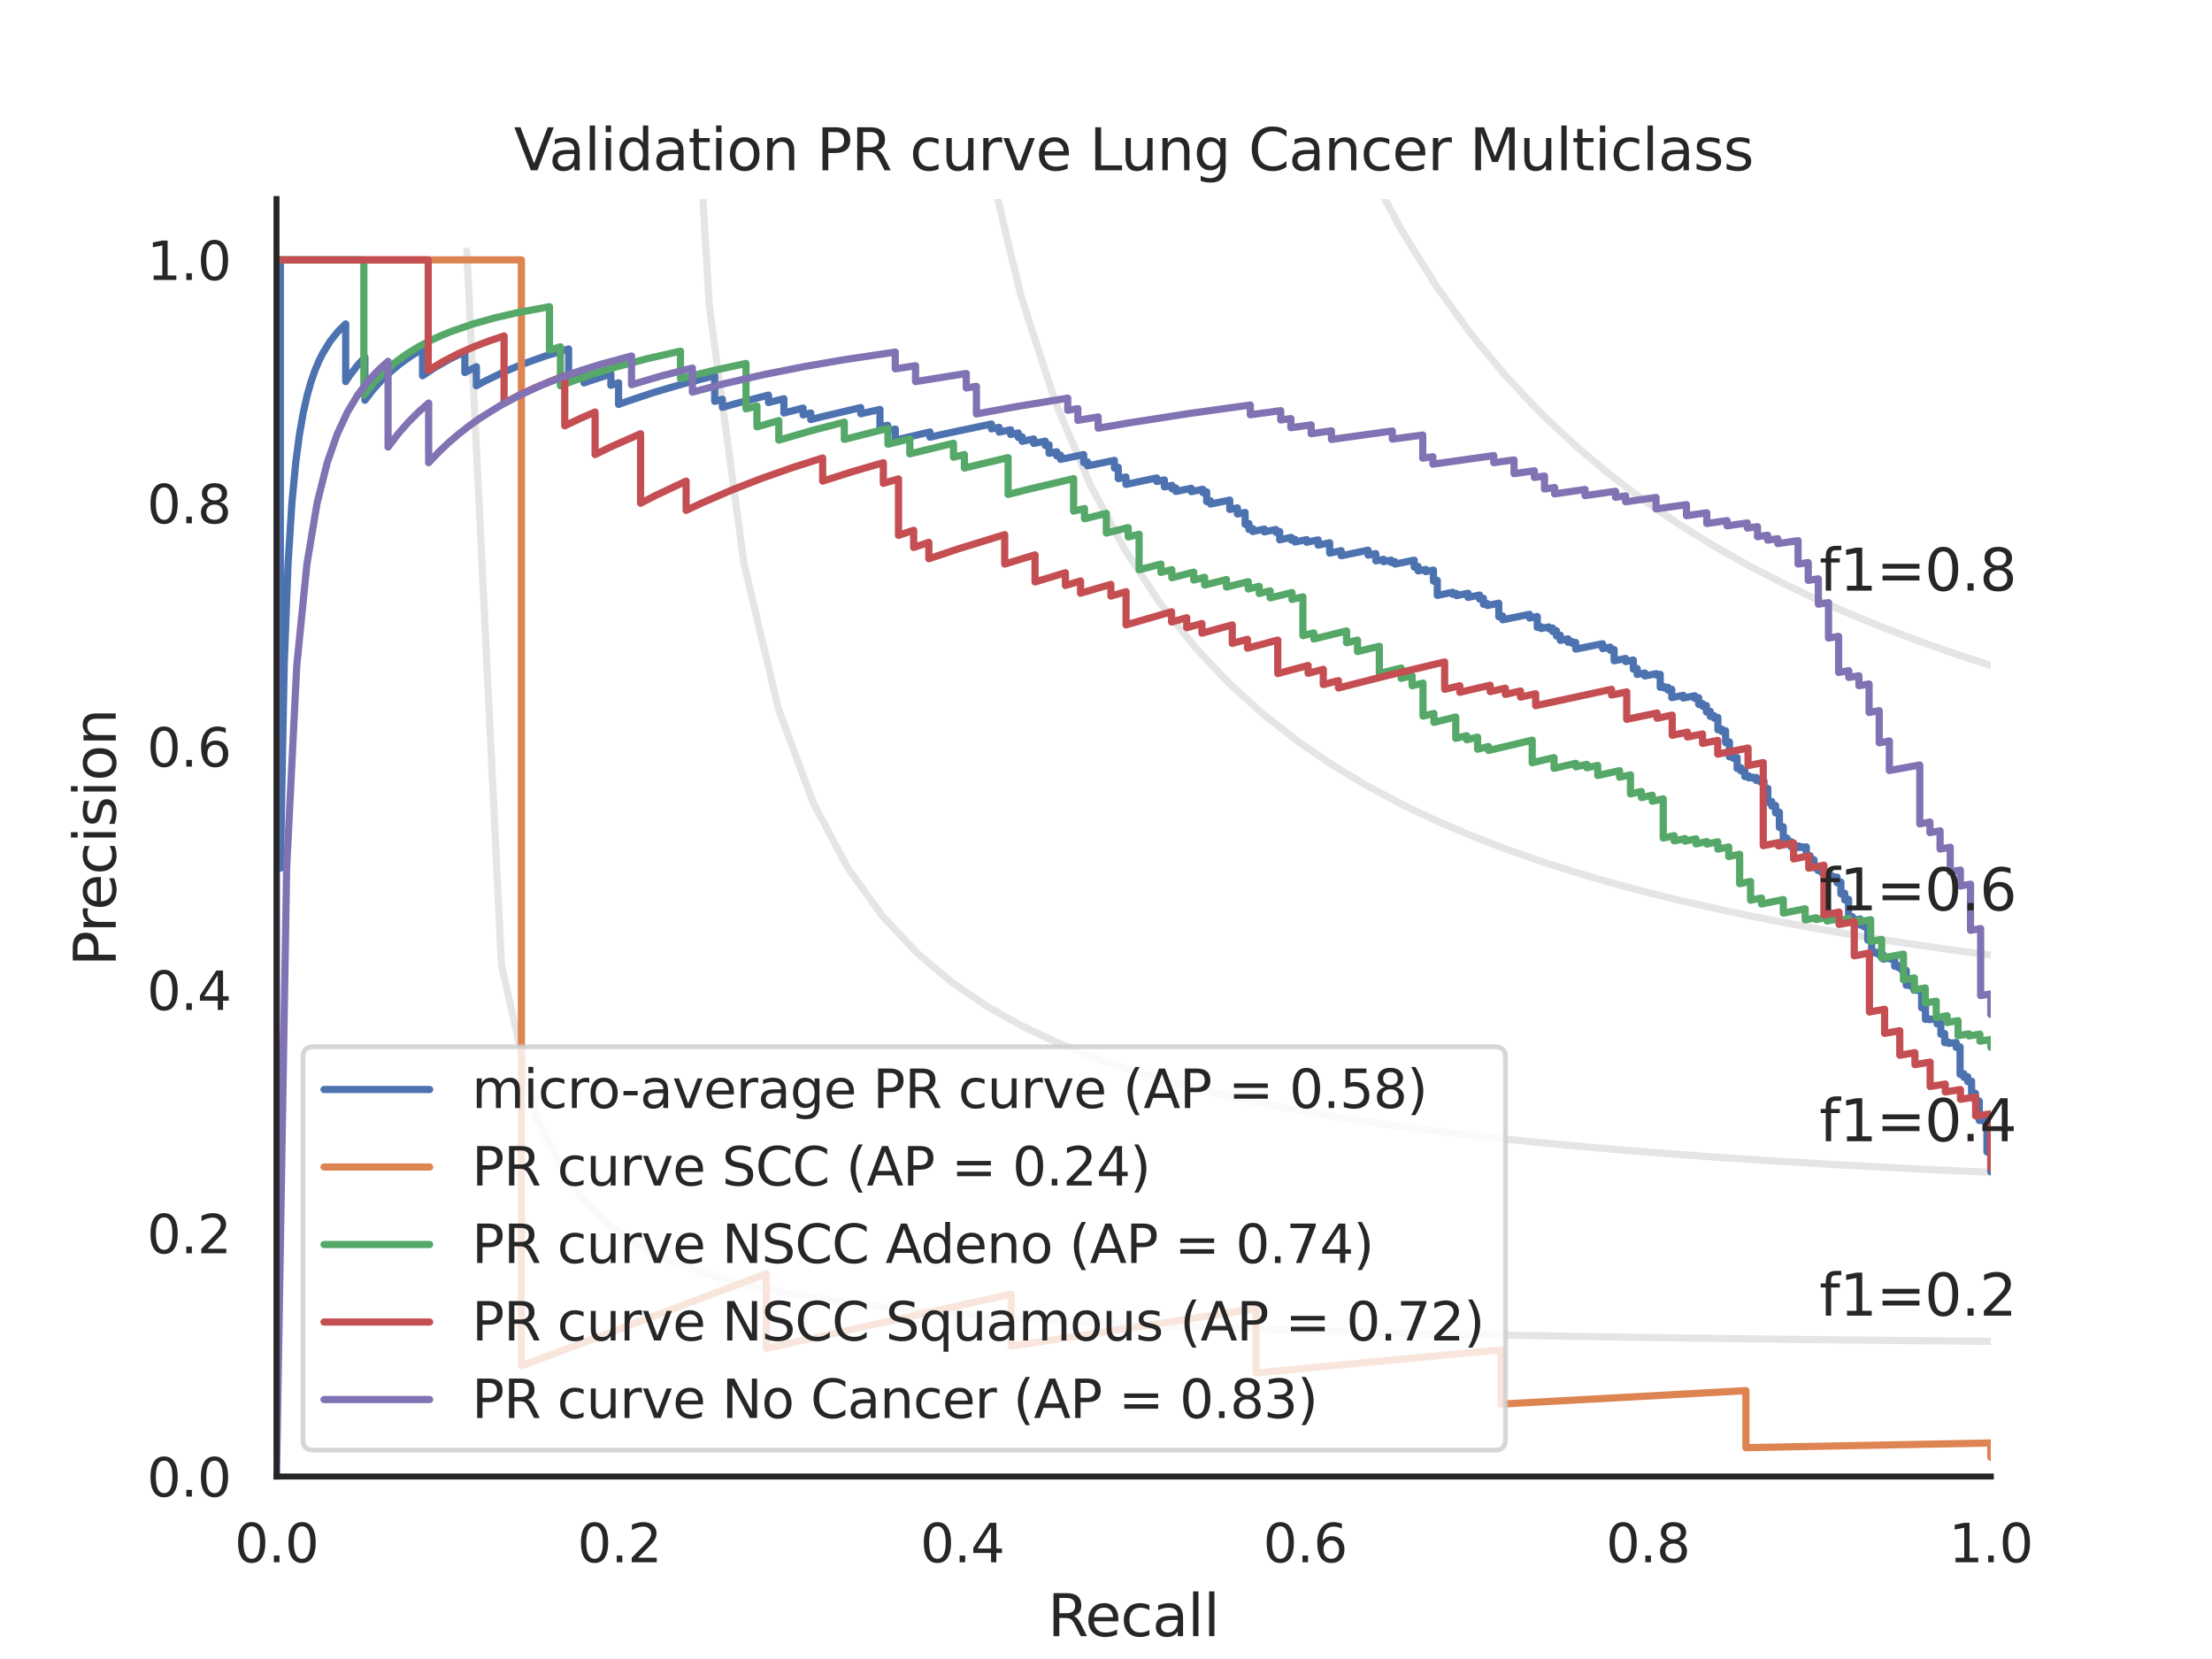 <?xml version="1.0" encoding="utf-8" standalone="no"?>
<!DOCTYPE svg PUBLIC "-//W3C//DTD SVG 1.1//EN"
  "http://www.w3.org/Graphics/SVG/1.1/DTD/svg11.dtd">
<svg xmlns:xlink="http://www.w3.org/1999/xlink" width="460.8pt" height="345.6pt" viewBox="0 0 460.8 345.6" xmlns="http://www.w3.org/2000/svg" version="1.1">
 <defs>
  <style type="text/css">*{stroke-linejoin: round; stroke-linecap: butt}</style>
 </defs>
 <g id="figure_1">
  <g id="patch_1">
   <path d="M 0 345.6 
L 460.8 345.6 
L 460.8 0 
L 0 0 
z
" style="fill: #ffffff"/>
  </g>
  <g id="axes_1">
   <g id="patch_2">
    <path d="M 57.6 307.584 
L 414.72 307.584 
L 414.72 41.472 
L 57.6 41.472 
z
" style="fill: #ffffff"/>
   </g>
   <g id="matplotlib.axis_1">
    <g id="xtick_1">
     <g id="text_1">
      <!-- 0.0 -->
      <g style="fill: #262626" transform="translate(48.853 325.442) scale(0.11 -0.11)">
       <defs>
        <path id="DejaVuSans-30" d="M 2034 4250 
Q 1547 4250 1301 3770 
Q 1056 3291 1056 2328 
Q 1056 1369 1301 889 
Q 1547 409 2034 409 
Q 2525 409 2770 889 
Q 3016 1369 3016 2328 
Q 3016 3291 2770 3770 
Q 2525 4250 2034 4250 
z
M 2034 4750 
Q 2819 4750 3233 4129 
Q 3647 3509 3647 2328 
Q 3647 1150 3233 529 
Q 2819 -91 2034 -91 
Q 1250 -91 836 529 
Q 422 1150 422 2328 
Q 422 3509 836 4129 
Q 1250 4750 2034 4750 
z
" transform="scale(0.016)"/>
        <path id="DejaVuSans-2e" d="M 684 794 
L 1344 794 
L 1344 0 
L 684 0 
L 684 794 
z
" transform="scale(0.016)"/>
       </defs>
       <use xlink:href="#DejaVuSans-30"/>
       <use xlink:href="#DejaVuSans-2e" x="63.623"/>
       <use xlink:href="#DejaVuSans-30" x="95.41"/>
      </g>
     </g>
    </g>
    <g id="xtick_2">
     <g id="text_2">
      <!-- 0.2 -->
      <g style="fill: #262626" transform="translate(120.277 325.442) scale(0.11 -0.11)">
       <defs>
        <path id="DejaVuSans-32" d="M 1228 531 
L 3431 531 
L 3431 0 
L 469 0 
L 469 531 
Q 828 903 1448 1529 
Q 2069 2156 2228 2338 
Q 2531 2678 2651 2914 
Q 2772 3150 2772 3378 
Q 2772 3750 2511 3984 
Q 2250 4219 1831 4219 
Q 1534 4219 1204 4116 
Q 875 4013 500 3803 
L 500 4441 
Q 881 4594 1212 4672 
Q 1544 4750 1819 4750 
Q 2544 4750 2975 4387 
Q 3406 4025 3406 3419 
Q 3406 3131 3298 2873 
Q 3191 2616 2906 2266 
Q 2828 2175 2409 1742 
Q 1991 1309 1228 531 
z
" transform="scale(0.016)"/>
       </defs>
       <use xlink:href="#DejaVuSans-30"/>
       <use xlink:href="#DejaVuSans-2e" x="63.623"/>
       <use xlink:href="#DejaVuSans-32" x="95.41"/>
      </g>
     </g>
    </g>
    <g id="xtick_3">
     <g id="text_3">
      <!-- 0.4 -->
      <g style="fill: #262626" transform="translate(191.701 325.442) scale(0.11 -0.11)">
       <defs>
        <path id="DejaVuSans-34" d="M 2419 4116 
L 825 1625 
L 2419 1625 
L 2419 4116 
z
M 2253 4666 
L 3047 4666 
L 3047 1625 
L 3713 1625 
L 3713 1100 
L 3047 1100 
L 3047 0 
L 2419 0 
L 2419 1100 
L 313 1100 
L 313 1709 
L 2253 4666 
z
" transform="scale(0.016)"/>
       </defs>
       <use xlink:href="#DejaVuSans-30"/>
       <use xlink:href="#DejaVuSans-2e" x="63.623"/>
       <use xlink:href="#DejaVuSans-34" x="95.41"/>
      </g>
     </g>
    </g>
    <g id="xtick_4">
     <g id="text_4">
      <!-- 0.6 -->
      <g style="fill: #262626" transform="translate(263.125 325.442) scale(0.11 -0.11)">
       <defs>
        <path id="DejaVuSans-36" d="M 2113 2584 
Q 1688 2584 1439 2293 
Q 1191 2003 1191 1497 
Q 1191 994 1439 701 
Q 1688 409 2113 409 
Q 2538 409 2786 701 
Q 3034 994 3034 1497 
Q 3034 2003 2786 2293 
Q 2538 2584 2113 2584 
z
M 3366 4563 
L 3366 3988 
Q 3128 4100 2886 4159 
Q 2644 4219 2406 4219 
Q 1781 4219 1451 3797 
Q 1122 3375 1075 2522 
Q 1259 2794 1537 2939 
Q 1816 3084 2150 3084 
Q 2853 3084 3261 2657 
Q 3669 2231 3669 1497 
Q 3669 778 3244 343 
Q 2819 -91 2113 -91 
Q 1303 -91 875 529 
Q 447 1150 447 2328 
Q 447 3434 972 4092 
Q 1497 4750 2381 4750 
Q 2619 4750 2861 4703 
Q 3103 4656 3366 4563 
z
" transform="scale(0.016)"/>
       </defs>
       <use xlink:href="#DejaVuSans-30"/>
       <use xlink:href="#DejaVuSans-2e" x="63.623"/>
       <use xlink:href="#DejaVuSans-36" x="95.41"/>
      </g>
     </g>
    </g>
    <g id="xtick_5">
     <g id="text_5">
      <!-- 0.8 -->
      <g style="fill: #262626" transform="translate(334.549 325.442) scale(0.11 -0.11)">
       <defs>
        <path id="DejaVuSans-38" d="M 2034 2216 
Q 1584 2216 1326 1975 
Q 1069 1734 1069 1313 
Q 1069 891 1326 650 
Q 1584 409 2034 409 
Q 2484 409 2743 651 
Q 3003 894 3003 1313 
Q 3003 1734 2745 1975 
Q 2488 2216 2034 2216 
z
M 1403 2484 
Q 997 2584 770 2862 
Q 544 3141 544 3541 
Q 544 4100 942 4425 
Q 1341 4750 2034 4750 
Q 2731 4750 3128 4425 
Q 3525 4100 3525 3541 
Q 3525 3141 3298 2862 
Q 3072 2584 2669 2484 
Q 3125 2378 3379 2068 
Q 3634 1759 3634 1313 
Q 3634 634 3220 271 
Q 2806 -91 2034 -91 
Q 1263 -91 848 271 
Q 434 634 434 1313 
Q 434 1759 690 2068 
Q 947 2378 1403 2484 
z
M 1172 3481 
Q 1172 3119 1398 2916 
Q 1625 2713 2034 2713 
Q 2441 2713 2670 2916 
Q 2900 3119 2900 3481 
Q 2900 3844 2670 4047 
Q 2441 4250 2034 4250 
Q 1625 4250 1398 4047 
Q 1172 3844 1172 3481 
z
" transform="scale(0.016)"/>
       </defs>
       <use xlink:href="#DejaVuSans-30"/>
       <use xlink:href="#DejaVuSans-2e" x="63.623"/>
       <use xlink:href="#DejaVuSans-38" x="95.41"/>
      </g>
     </g>
    </g>
    <g id="xtick_6">
     <g id="text_6">
      <!-- 1.0 -->
      <g style="fill: #262626" transform="translate(405.973 325.442) scale(0.11 -0.11)">
       <defs>
        <path id="DejaVuSans-31" d="M 794 531 
L 1825 531 
L 1825 4091 
L 703 3866 
L 703 4441 
L 1819 4666 
L 2450 4666 
L 2450 531 
L 3481 531 
L 3481 0 
L 794 0 
L 794 531 
z
" transform="scale(0.016)"/>
       </defs>
       <use xlink:href="#DejaVuSans-31"/>
       <use xlink:href="#DejaVuSans-2e" x="63.623"/>
       <use xlink:href="#DejaVuSans-30" x="95.41"/>
      </g>
     </g>
    </g>
    <g id="text_7">
     <!-- Recall -->
     <g style="fill: #262626" transform="translate(218.259 340.848) scale(0.12 -0.12)">
      <defs>
       <path id="DejaVuSans-52" d="M 2841 2188 
Q 3044 2119 3236 1894 
Q 3428 1669 3622 1275 
L 4263 0 
L 3584 0 
L 2988 1197 
Q 2756 1666 2539 1819 
Q 2322 1972 1947 1972 
L 1259 1972 
L 1259 0 
L 628 0 
L 628 4666 
L 2053 4666 
Q 2853 4666 3247 4331 
Q 3641 3997 3641 3322 
Q 3641 2881 3436 2590 
Q 3231 2300 2841 2188 
z
M 1259 4147 
L 1259 2491 
L 2053 2491 
Q 2509 2491 2742 2702 
Q 2975 2913 2975 3322 
Q 2975 3731 2742 3939 
Q 2509 4147 2053 4147 
L 1259 4147 
z
" transform="scale(0.016)"/>
       <path id="DejaVuSans-65" d="M 3597 1894 
L 3597 1613 
L 953 1613 
Q 991 1019 1311 708 
Q 1631 397 2203 397 
Q 2534 397 2845 478 
Q 3156 559 3463 722 
L 3463 178 
Q 3153 47 2828 -22 
Q 2503 -91 2169 -91 
Q 1331 -91 842 396 
Q 353 884 353 1716 
Q 353 2575 817 3079 
Q 1281 3584 2069 3584 
Q 2775 3584 3186 3129 
Q 3597 2675 3597 1894 
z
M 3022 2063 
Q 3016 2534 2758 2815 
Q 2500 3097 2075 3097 
Q 1594 3097 1305 2825 
Q 1016 2553 972 2059 
L 3022 2063 
z
" transform="scale(0.016)"/>
       <path id="DejaVuSans-63" d="M 3122 3366 
L 3122 2828 
Q 2878 2963 2633 3030 
Q 2388 3097 2138 3097 
Q 1578 3097 1268 2742 
Q 959 2388 959 1747 
Q 959 1106 1268 751 
Q 1578 397 2138 397 
Q 2388 397 2633 464 
Q 2878 531 3122 666 
L 3122 134 
Q 2881 22 2623 -34 
Q 2366 -91 2075 -91 
Q 1284 -91 818 406 
Q 353 903 353 1747 
Q 353 2603 823 3093 
Q 1294 3584 2113 3584 
Q 2378 3584 2631 3529 
Q 2884 3475 3122 3366 
z
" transform="scale(0.016)"/>
       <path id="DejaVuSans-61" d="M 2194 1759 
Q 1497 1759 1228 1600 
Q 959 1441 959 1056 
Q 959 750 1161 570 
Q 1363 391 1709 391 
Q 2188 391 2477 730 
Q 2766 1069 2766 1631 
L 2766 1759 
L 2194 1759 
z
M 3341 1997 
L 3341 0 
L 2766 0 
L 2766 531 
Q 2569 213 2275 61 
Q 1981 -91 1556 -91 
Q 1019 -91 701 211 
Q 384 513 384 1019 
Q 384 1609 779 1909 
Q 1175 2209 1959 2209 
L 2766 2209 
L 2766 2266 
Q 2766 2663 2505 2880 
Q 2244 3097 1772 3097 
Q 1472 3097 1187 3025 
Q 903 2953 641 2809 
L 641 3341 
Q 956 3463 1253 3523 
Q 1550 3584 1831 3584 
Q 2591 3584 2966 3190 
Q 3341 2797 3341 1997 
z
" transform="scale(0.016)"/>
       <path id="DejaVuSans-6c" d="M 603 4863 
L 1178 4863 
L 1178 0 
L 603 0 
L 603 4863 
z
" transform="scale(0.016)"/>
      </defs>
      <use xlink:href="#DejaVuSans-52"/>
      <use xlink:href="#DejaVuSans-65" x="64.982"/>
      <use xlink:href="#DejaVuSans-63" x="126.506"/>
      <use xlink:href="#DejaVuSans-61" x="181.486"/>
      <use xlink:href="#DejaVuSans-6c" x="242.766"/>
      <use xlink:href="#DejaVuSans-6c" x="270.549"/>
     </g>
    </g>
   </g>
   <g id="matplotlib.axis_2">
    <g id="ytick_1">
     <g id="text_8">
      <!-- 0.0 -->
      <g style="fill: #262626" transform="translate(30.607 311.763) scale(0.11 -0.11)">
       <use xlink:href="#DejaVuSans-30"/>
       <use xlink:href="#DejaVuSans-2e" x="63.623"/>
       <use xlink:href="#DejaVuSans-30" x="95.41"/>
      </g>
     </g>
    </g>
    <g id="ytick_2">
     <g id="text_9">
      <!-- 0.2 -->
      <g style="fill: #262626" transform="translate(30.607 261.075) scale(0.11 -0.11)">
       <use xlink:href="#DejaVuSans-30"/>
       <use xlink:href="#DejaVuSans-2e" x="63.623"/>
       <use xlink:href="#DejaVuSans-32" x="95.41"/>
      </g>
     </g>
    </g>
    <g id="ytick_3">
     <g id="text_10">
      <!-- 0.4 -->
      <g style="fill: #262626" transform="translate(30.607 210.387) scale(0.11 -0.11)">
       <use xlink:href="#DejaVuSans-30"/>
       <use xlink:href="#DejaVuSans-2e" x="63.623"/>
       <use xlink:href="#DejaVuSans-34" x="95.41"/>
      </g>
     </g>
    </g>
    <g id="ytick_4">
     <g id="text_11">
      <!-- 0.6 -->
      <g style="fill: #262626" transform="translate(30.607 159.699) scale(0.11 -0.11)">
       <use xlink:href="#DejaVuSans-30"/>
       <use xlink:href="#DejaVuSans-2e" x="63.623"/>
       <use xlink:href="#DejaVuSans-36" x="95.41"/>
      </g>
     </g>
    </g>
    <g id="ytick_5">
     <g id="text_12">
      <!-- 0.8 -->
      <g style="fill: #262626" transform="translate(30.607 109.011) scale(0.11 -0.11)">
       <use xlink:href="#DejaVuSans-30"/>
       <use xlink:href="#DejaVuSans-2e" x="63.623"/>
       <use xlink:href="#DejaVuSans-38" x="95.41"/>
      </g>
     </g>
    </g>
    <g id="ytick_6">
     <g id="text_13">
      <!-- 1.0 -->
      <g style="fill: #262626" transform="translate(30.607 58.323) scale(0.11 -0.11)">
       <use xlink:href="#DejaVuSans-31"/>
       <use xlink:href="#DejaVuSans-2e" x="63.623"/>
       <use xlink:href="#DejaVuSans-30" x="95.41"/>
      </g>
     </g>
    </g>
    <g id="text_14">
     <!-- Precision -->
     <g style="fill: #262626" transform="translate(24.111 201.296) rotate(-90) scale(0.12 -0.12)">
      <defs>
       <path id="DejaVuSans-50" d="M 1259 4147 
L 1259 2394 
L 2053 2394 
Q 2494 2394 2734 2622 
Q 2975 2850 2975 3272 
Q 2975 3691 2734 3919 
Q 2494 4147 2053 4147 
L 1259 4147 
z
M 628 4666 
L 2053 4666 
Q 2838 4666 3239 4311 
Q 3641 3956 3641 3272 
Q 3641 2581 3239 2228 
Q 2838 1875 2053 1875 
L 1259 1875 
L 1259 0 
L 628 0 
L 628 4666 
z
" transform="scale(0.016)"/>
       <path id="DejaVuSans-72" d="M 2631 2963 
Q 2534 3019 2420 3045 
Q 2306 3072 2169 3072 
Q 1681 3072 1420 2755 
Q 1159 2438 1159 1844 
L 1159 0 
L 581 0 
L 581 3500 
L 1159 3500 
L 1159 2956 
Q 1341 3275 1631 3429 
Q 1922 3584 2338 3584 
Q 2397 3584 2469 3576 
Q 2541 3569 2628 3553 
L 2631 2963 
z
" transform="scale(0.016)"/>
       <path id="DejaVuSans-69" d="M 603 3500 
L 1178 3500 
L 1178 0 
L 603 0 
L 603 3500 
z
M 603 4863 
L 1178 4863 
L 1178 4134 
L 603 4134 
L 603 4863 
z
" transform="scale(0.016)"/>
       <path id="DejaVuSans-73" d="M 2834 3397 
L 2834 2853 
Q 2591 2978 2328 3040 
Q 2066 3103 1784 3103 
Q 1356 3103 1142 2972 
Q 928 2841 928 2578 
Q 928 2378 1081 2264 
Q 1234 2150 1697 2047 
L 1894 2003 
Q 2506 1872 2764 1633 
Q 3022 1394 3022 966 
Q 3022 478 2636 193 
Q 2250 -91 1575 -91 
Q 1294 -91 989 -36 
Q 684 19 347 128 
L 347 722 
Q 666 556 975 473 
Q 1284 391 1588 391 
Q 1994 391 2212 530 
Q 2431 669 2431 922 
Q 2431 1156 2273 1281 
Q 2116 1406 1581 1522 
L 1381 1569 
Q 847 1681 609 1914 
Q 372 2147 372 2553 
Q 372 3047 722 3315 
Q 1072 3584 1716 3584 
Q 2034 3584 2315 3537 
Q 2597 3491 2834 3397 
z
" transform="scale(0.016)"/>
       <path id="DejaVuSans-6f" d="M 1959 3097 
Q 1497 3097 1228 2736 
Q 959 2375 959 1747 
Q 959 1119 1226 758 
Q 1494 397 1959 397 
Q 2419 397 2687 759 
Q 2956 1122 2956 1747 
Q 2956 2369 2687 2733 
Q 2419 3097 1959 3097 
z
M 1959 3584 
Q 2709 3584 3137 3096 
Q 3566 2609 3566 1747 
Q 3566 888 3137 398 
Q 2709 -91 1959 -91 
Q 1206 -91 779 398 
Q 353 888 353 1747 
Q 353 2609 779 3096 
Q 1206 3584 1959 3584 
z
" transform="scale(0.016)"/>
       <path id="DejaVuSans-6e" d="M 3513 2113 
L 3513 0 
L 2938 0 
L 2938 2094 
Q 2938 2591 2744 2837 
Q 2550 3084 2163 3084 
Q 1697 3084 1428 2787 
Q 1159 2491 1159 1978 
L 1159 0 
L 581 0 
L 581 3500 
L 1159 3500 
L 1159 2956 
Q 1366 3272 1645 3428 
Q 1925 3584 2291 3584 
Q 2894 3584 3203 3211 
Q 3513 2838 3513 2113 
z
" transform="scale(0.016)"/>
      </defs>
      <use xlink:href="#DejaVuSans-50"/>
      <use xlink:href="#DejaVuSans-72" x="58.553"/>
      <use xlink:href="#DejaVuSans-65" x="97.416"/>
      <use xlink:href="#DejaVuSans-63" x="158.939"/>
      <use xlink:href="#DejaVuSans-69" x="213.92"/>
      <use xlink:href="#DejaVuSans-73" x="241.703"/>
      <use xlink:href="#DejaVuSans-69" x="293.803"/>
      <use xlink:href="#DejaVuSans-6f" x="321.586"/>
      <use xlink:href="#DejaVuSans-6e" x="382.768"/>
     </g>
    </g>
   </g>
   <g id="line2d_1">
    <path d="M 97.248 52.267 
L 104.463 201.073 
L 111.678 232.96 
L 118.893 246.859 
L 126.109 254.643 
L 133.324 259.62 
L 140.539 263.076 
L 147.755 265.615 
L 154.97 267.561 
L 162.185 269.099 
L 169.4 270.345 
L 176.616 271.375 
L 183.831 272.241 
L 191.046 272.979 
L 198.262 273.616 
L 205.477 274.171 
L 212.692 274.658 
L 219.907 275.091 
L 227.123 275.476 
L 234.338 275.822 
L 241.553 276.135 
L 248.769 276.418 
L 255.984 276.676 
L 263.199 276.912 
L 270.414 277.129 
L 277.63 277.33 
L 284.845 277.515 
L 292.06 277.686 
L 299.275 277.846 
L 306.491 277.994 
L 313.706 278.133 
L 320.921 278.264 
L 328.137 278.386 
L 335.352 278.501 
L 342.567 278.609 
L 349.782 278.711 
L 356.998 278.808 
L 364.213 278.899 
L 371.428 278.986 
L 378.644 279.068 
L 385.859 279.146 
L 393.074 279.221 
L 400.289 279.292 
L 407.505 279.359 
L 414.72 279.424 
" clip-path="url(#p661eb98490)" style="fill: none; stroke: #808080; stroke-opacity: 0.2; stroke-width: 1.5; stroke-linecap: round"/>
   </g>
   <g id="line2d_2">
    <path d="M 143.905 -1 
L 147.755 63.611 
L 154.97 117.362 
L 162.185 147.722 
L 169.4 167.231 
L 176.616 180.825 
L 183.831 190.84 
L 191.046 198.524 
L 198.262 204.607 
L 205.477 209.542 
L 212.692 213.626 
L 219.907 217.061 
L 227.123 219.991 
L 234.338 222.519 
L 241.553 224.724 
L 248.769 226.662 
L 255.984 228.38 
L 263.199 229.914 
L 270.414 231.291 
L 277.63 232.534 
L 284.845 233.662 
L 292.06 234.69 
L 299.275 235.631 
L 306.491 236.496 
L 313.706 237.293 
L 320.921 238.03 
L 328.137 238.714 
L 335.352 239.349 
L 342.567 239.942 
L 349.782 240.496 
L 356.998 241.015 
L 364.213 241.503 
L 371.428 241.961 
L 378.644 242.393 
L 385.859 242.8 
L 393.074 243.185 
L 400.289 243.55 
L 407.505 243.896 
L 414.72 244.224 
" clip-path="url(#p661eb98490)" style="fill: none; stroke: #808080; stroke-opacity: 0.2; stroke-width: 1.5; stroke-linecap: round"/>
   </g>
   <g id="line2d_3">
    <path d="M 200.009 -1 
L 205.477 31.611 
L 212.692 61.693 
L 219.907 83.907 
L 227.123 100.983 
L 234.338 114.518 
L 241.553 125.511 
L 248.769 134.616 
L 255.984 142.281 
L 263.199 148.823 
L 270.414 154.471 
L 277.63 159.398 
L 284.845 163.732 
L 292.06 167.575 
L 299.275 171.006 
L 306.491 174.088 
L 313.706 176.871 
L 320.921 179.398 
L 328.137 181.701 
L 335.352 183.809 
L 342.567 185.746 
L 349.782 187.532 
L 356.998 189.184 
L 364.213 190.716 
L 371.428 192.142 
L 378.644 193.471 
L 385.859 194.714 
L 393.074 195.878 
L 400.289 196.971 
L 407.505 197.998 
L 414.72 198.967 
" clip-path="url(#p661eb98490)" style="fill: none; stroke: #808080; stroke-opacity: 0.2; stroke-width: 1.5; stroke-linecap: round"/>
   </g>
   <g id="line2d_4">
    <path d="M 270.344 -1 
L 270.414 -0.768 
L 277.63 18.581 
L 284.845 34.622 
L 292.06 48.136 
L 299.275 59.676 
L 306.491 69.647 
L 313.706 78.346 
L 320.921 86.004 
L 328.137 92.796 
L 335.352 98.862 
L 342.567 104.312 
L 349.782 109.235 
L 356.998 113.705 
L 364.213 117.78 
L 371.428 121.512 
L 378.644 124.941 
L 385.859 128.104 
L 393.074 131.029 
L 400.289 133.744 
L 407.505 136.269 
L 414.72 138.624 
" clip-path="url(#p661eb98490)" style="fill: none; stroke: #808080; stroke-opacity: 0.2; stroke-width: 1.5; stroke-linecap: round"/>
   </g>
   <g id="line2d_5">
    <path d="M 414.72 244.082 
L 414.72 239.858 
L 413.919 239.97 
L 413.919 239.888 
L 413.919 233.435 
L 413.119 233.553 
L 413.119 233.455 
L 413.119 233.309 
L 412.318 233.427 
L 412.318 233.329 
L 412.318 229.344 
L 411.517 229.467 
L 411.517 229.357 
L 411.517 227.74 
L 410.716 227.864 
L 410.716 227.807 
L 410.716 225.221 
L 409.916 225.347 
L 409.916 225.286 
L 409.916 224.303 
L 409.115 224.43 
L 409.115 224.368 
L 409.115 223.677 
L 408.314 223.805 
L 408.314 223.742 
L 408.314 218.062 
L 407.514 218.195 
L 407.514 218.123 
L 407.514 217.173 
L 405.912 217.366 
L 405.912 217.07 
L 405.111 217.204 
L 405.111 217.129 
L 405.111 215.308 
L 404.311 215.443 
L 404.311 215.366 
L 404.311 213.144 
L 403.51 213.281 
L 403.51 213.199 
L 403.51 212.213 
L 401.909 212.406 
L 401.909 212.239 
L 401.108 212.378 
L 401.108 212.294 
L 401.108 209.809 
L 400.307 209.949 
L 400.307 209.861 
L 400.307 206.208 
L 399.506 206.35 
L 399.506 206.255 
L 399.506 206.16 
L 398.706 206.303 
L 398.706 206.208 
L 398.706 205.247 
L 397.905 205.39 
L 397.905 205.293 
L 397.905 205.099 
L 397.104 205.243 
L 397.104 205.145 
L 397.104 202.129 
L 396.303 202.274 
L 396.303 202.171 
L 396.303 201.44 
L 395.503 201.586 
L 395.503 201.481 
L 395.503 201.164 
L 394.702 201.311 
L 394.702 201.205 
L 394.702 199.699 
L 393.901 199.846 
L 393.901 199.737 
L 393.901 199.518 
L 392.3 199.814 
L 392.3 199.704 
L 392.3 198.818 
L 391.499 198.967 
L 391.499 198.855 
L 391.499 198.406 
L 390.698 198.555 
L 390.698 198.442 
L 390.698 198.329 
L 389.898 198.479 
L 389.898 195.693 
L 389.097 195.844 
L 389.097 192.913 
L 388.296 193.065 
L 388.296 192.561 
L 387.496 192.714 
L 387.496 191.436 
L 385.894 191.742 
L 385.894 190.962 
L 385.093 191.116 
L 385.093 187.332 
L 384.293 187.487 
L 384.293 186.076 
L 383.492 186.231 
L 383.492 183.754 
L 382.691 183.91 
L 382.691 182.709 
L 381.891 182.866 
L 381.891 182.562 
L 381.09 182.718 
L 381.09 181.798 
L 380.289 181.955 
L 380.289 181.645 
L 379.488 181.803 
L 379.488 181.178 
L 378.688 181.336 
L 378.688 180.547 
L 377.887 180.705 
L 377.887 179.097 
L 377.086 179.256 
L 377.086 178.271 
L 376.286 178.43 
L 376.286 176.415 
L 375.485 176.574 
L 375.485 176.403 
L 374.684 176.563 
L 374.684 176.22 
L 373.883 176.38 
L 373.883 176.208 
L 373.083 176.368 
L 373.083 175.325 
L 372.282 175.486 
L 372.282 174.604 
L 371.481 174.765 
L 371.481 172.232 
L 370.681 172.393 
L 370.681 169.183 
L 369.88 169.344 
L 369.88 167.78 
L 369.079 167.941 
L 369.079 166.945 
L 368.278 167.106 
L 368.278 164.239 
L 367.478 164.4 
L 367.478 162.708 
L 366.677 162.868 
L 366.677 162.439 
L 365.876 162.6 
L 365.876 161.951 
L 365.076 162.112 
L 365.076 161.894 
L 364.275 162.055 
L 364.275 161.618 
L 363.474 161.78 
L 363.474 160.45 
L 362.673 160.612 
L 362.673 159.938 
L 361.873 160.1 
L 361.873 157.806 
L 361.072 157.968 
L 361.072 157.5 
L 360.271 157.662 
L 360.271 154.548 
L 359.47 154.709 
L 359.47 152.223 
L 358.67 152.383 
L 358.67 151.876 
L 357.869 152.036 
L 357.869 149.448 
L 357.068 149.606 
L 357.068 149.078 
L 356.268 149.237 
L 356.268 148.169 
L 355.467 148.328 
L 355.467 146.971 
L 354.666 147.13 
L 354.666 146.58 
L 353.865 146.739 
L 353.865 145.347 
L 353.065 145.505 
L 353.065 144.942 
L 350.663 145.418 
L 350.663 144.849 
L 348.26 145.329 
L 348.26 143.593 
L 347.46 143.753 
L 347.46 143.166 
L 346.659 143.326 
L 346.659 143.03 
L 345.858 143.19 
L 345.858 140.481 
L 345.058 140.639 
L 345.058 140.332 
L 342.655 140.81 
L 342.655 140.191 
L 341.054 140.512 
L 341.054 139.258 
L 340.253 139.418 
L 340.253 137.5 
L 338.652 137.818 
L 338.652 137.167 
L 336.25 137.647 
L 336.25 135.324 
L 335.449 135.483 
L 335.449 134.807 
L 333.848 135.125 
L 333.848 134.098 
L 328.243 135.224 
L 328.243 133.826 
L 327.442 133.988 
L 327.442 133.634 
L 326.641 133.797 
L 326.641 133.084 
L 325.04 133.409 
L 325.04 132.327 
L 324.239 132.49 
L 324.239 131.393 
L 323.438 131.555 
L 323.438 130.815 
L 322.637 130.976 
L 322.637 130.604 
L 321.036 130.928 
L 321.036 130.553 
L 320.235 130.715 
L 320.235 128.428 
L 318.634 128.75 
L 318.634 127.972 
L 313.029 129.113 
L 313.029 128.322 
L 312.228 128.486 
L 312.228 125.656 
L 309.826 126.144 
L 309.826 125.731 
L 309.025 125.894 
L 309.025 124.641 
L 308.225 124.804 
L 308.225 123.957 
L 305.822 124.446 
L 305.822 123.588 
L 303.42 124.079 
L 303.42 123.645 
L 302.62 123.81 
L 302.62 123.373 
L 299.417 124.038 
L 299.417 120.904 
L 298.616 121.067 
L 298.616 118.759 
L 297.015 119.08 
L 297.015 118.61 
L 295.413 118.933 
L 295.413 117.983 
L 294.612 118.144 
L 294.612 116.698 
L 290.609 117.504 
L 290.609 117.013 
L 289.808 117.176 
L 289.808 116.681 
L 288.207 117.008 
L 288.207 116.509 
L 286.605 116.837 
L 286.605 115.319 
L 285.004 115.645 
L 285.004 114.616 
L 279.399 115.773 
L 279.399 114.719 
L 276.997 115.222 
L 276.997 113.067 
L 274.594 113.566 
L 274.594 112.464 
L 272.192 112.965 
L 272.192 112.406 
L 269.79 112.913 
L 269.79 112.347 
L 268.989 112.516 
L 268.989 111.946 
L 266.587 112.458 
L 266.587 110.715 
L 265.787 110.884 
L 265.787 110.295 
L 263.384 110.804 
L 263.384 110.208 
L 260.982 110.722 
L 260.982 110.118 
L 260.182 110.291 
L 260.182 109.069 
L 259.381 109.24 
L 259.381 106.745 
L 257.779 107.078 
L 257.779 105.801 
L 256.178 106.132 
L 256.178 104.176 
L 252.174 104.999 
L 252.174 104.33 
L 251.374 104.496 
L 251.374 102.459 
L 250.573 102.621 
L 250.573 101.931 
L 248.171 102.418 
L 248.171 101.718 
L 244.968 102.377 
L 244.968 101.664 
L 244.167 101.83 
L 244.167 101.11 
L 242.566 101.441 
L 242.566 99.979 
L 240.964 100.306 
L 240.964 99.563 
L 234.559 100.904 
L 234.559 99.367 
L 232.957 99.706 
L 232.957 97.344 
L 232.156 97.508 
L 232.156 95.898 
L 226.551 97.049 
L 226.551 96.217 
L 225.751 96.384 
L 225.751 94.694 
L 220.946 95.692 
L 220.946 94.82 
L 220.146 94.988 
L 220.146 94.105 
L 218.544 94.44 
L 218.544 92.641 
L 217.743 92.804 
L 217.743 91.89 
L 215.341 92.378 
L 215.341 91.447 
L 212.939 91.938 
L 212.939 90.988 
L 212.138 91.151 
L 212.138 90.189 
L 210.537 90.512 
L 210.537 89.534 
L 208.135 90.019 
L 208.135 89.021 
L 206.533 89.344 
L 206.533 88.329 
L 196.925 90.35 
L 193.722 91.077 
L 193.722 89.984 
L 186.516 91.691 
L 186.516 89.382 
L 184.914 89.763 
L 184.914 88.579 
L 183.313 88.957 
L 183.313 85.293 
L 179.309 86.188 
L 179.309 84.908 
L 171.302 86.796 
L 168.9 87.408 
L 168.9 86.023 
L 167.298 86.429 
L 167.298 85.012 
L 163.295 86.034 
L 163.295 83.06 
L 160.092 83.858 
L 160.092 82.304 
L 152.885 84.181 
L 150.483 84.864 
L 150.483 83.164 
L 148.882 83.614 
L 148.882 78.281 
L 142.476 79.918 
L 136.07 81.792 
L 130.465 83.671 
L 128.864 84.256 
L 128.864 79.744 
L 127.262 80.272 
L 127.262 77.904 
L 122.458 79.488 
L 121.657 79.773 
L 121.657 77.184 
L 118.455 78.281 
L 118.455 72.688 
L 113.65 74.152 
L 108.846 75.867 
L 104.842 77.538 
L 100.839 79.488 
L 99.237 80.362 
L 99.237 76.376 
L 96.835 77.611 
L 96.835 73.272 
L 93.632 74.833 
L 90.429 76.672 
L 88.027 78.281 
L 88.027 72.688 
L 85.625 74.152 
L 83.223 75.867 
L 80.821 77.904 
L 79.219 79.488 
L 77.618 81.298 
L 76.017 83.387 
L 76.017 74.419 
L 74.415 76.182 
L 72.814 78.281 
L 72.013 79.488 
L 72.013 67.483 
L 70.411 69.052 
L 68.81 71.04 
L 67.209 73.639 
L 66.408 75.264 
L 65.607 77.184 
L 64.806 79.488 
L 64.006 82.304 
L 63.205 85.824 
L 62.404 90.35 
L 61.604 96.384 
L 60.803 104.832 
L 60.002 117.504 
L 59.201 138.624 
L 58.401 180.864 
L 58.401 54.144 
L 57.6 54.144 
L 57.6 54.144 
" clip-path="url(#p661eb98490)" style="fill: none; stroke: #4c72b0; stroke-width: 1.5; stroke-linecap: round"/>
   </g>
   <g id="line2d_6">
    <path d="M 414.72 303.597 
L 414.72 300.599 
L 363.703 301.574 
L 363.703 301.477 
L 363.703 289.694 
L 312.686 292.498 
L 312.686 281.184 
L 261.669 286.015 
L 261.669 272.627 
L 210.651 280.43 
L 210.651 269.568 
L 159.634 280.906 
L 159.634 265.344 
L 108.617 284.544 
L 108.617 54.144 
L 57.6 54.144 
L 57.6 54.144 
" clip-path="url(#p661eb98490)" style="fill: none; stroke: #dd8452; stroke-width: 1.5; stroke-linecap: round"/>
   </g>
   <g id="line2d_7">
    <path d="M 414.72 218.168 
L 414.72 216.531 
L 412.445 216.904 
L 412.445 215.424 
L 410.171 215.801 
L 410.171 215.37 
L 407.896 215.749 
L 407.896 212.621 
L 405.621 213.008 
L 405.621 211.603 
L 403.347 211.994 
L 403.347 208.553 
L 401.072 208.951 
L 401.072 205.804 
L 398.797 206.208 
L 398.797 203.715 
L 396.523 204.125 
L 396.523 198.758 
L 391.974 199.597 
L 391.974 195.705 
L 389.699 196.131 
L 389.699 191.59 
L 387.424 192.022 
L 387.424 191.657 
L 385.15 192.092 
L 385.15 191.357 
L 382.875 191.795 
L 382.875 191.424 
L 380.6 191.865 
L 380.6 191.116 
L 378.326 191.561 
L 378.326 191.183 
L 376.051 191.631 
L 376.051 189.312 
L 371.502 190.219 
L 371.502 187.396 
L 366.952 188.318 
L 366.952 187.067 
L 364.678 187.533 
L 364.678 183.619 
L 362.403 184.09 
L 362.403 177.962 
L 360.128 178.436 
L 360.128 176.426 
L 357.854 176.904 
L 357.854 175.354 
L 355.579 175.835 
L 355.579 175.311 
L 353.304 175.795 
L 353.304 174.732 
L 351.03 175.221 
L 351.03 174.683 
L 348.755 175.175 
L 348.755 174.085 
L 346.481 174.58 
L 346.481 166.413 
L 344.206 166.908 
L 344.206 165.658 
L 341.931 166.155 
L 341.931 164.881 
L 339.657 165.382 
L 339.657 161.414 
L 337.382 161.915 
L 337.382 160.541 
L 332.833 161.554 
L 332.833 159.438 
L 330.558 159.949 
L 330.558 159.229 
L 328.283 159.744 
L 328.283 159.016 
L 323.734 160.059 
L 323.734 157.824 
L 319.185 158.882 
L 319.185 154.186 
L 310.086 156.338 
L 310.086 155.52 
L 307.811 156.071 
L 307.811 153.56 
L 305.537 154.112 
L 305.537 153.255 
L 303.262 153.811 
L 303.262 149.367 
L 298.713 150.481 
L 298.713 148.622 
L 296.438 149.184 
L 296.438 142.297 
L 294.164 142.848 
L 294.164 140.763 
L 291.889 141.314 
L 291.889 139.169 
L 287.34 140.28 
L 287.34 134.628 
L 282.79 135.731 
L 282.79 133.344 
L 280.516 133.898 
L 280.516 131.434 
L 273.692 133.114 
L 273.692 131.841 
L 271.417 132.412 
L 271.417 124.327 
L 269.142 124.871 
L 269.142 123.444 
L 264.593 124.544 
L 264.593 123.08 
L 262.318 123.636 
L 262.318 122.14 
L 260.044 122.697 
L 260.044 121.169 
L 255.495 122.296 
L 255.495 120.726 
L 250.945 121.874 
L 250.945 120.259 
L 248.671 120.839 
L 248.671 119.186 
L 244.121 120.358 
L 244.121 118.656 
L 241.847 119.248 
L 241.847 117.504 
L 237.297 118.699 
L 237.297 111.292 
L 235.023 111.858 
L 235.023 109.901 
L 230.473 111.039 
L 230.473 106.944 
L 225.924 108.067 
L 225.924 105.922 
L 223.649 106.485 
L 223.649 99.706 
L 214.551 101.85 
L 210.002 103 
L 210.002 95.328 
L 200.903 97.496 
L 200.903 94.694 
L 198.628 95.242 
L 198.628 92.334 
L 189.53 94.547 
L 189.53 91.415 
L 184.98 92.544 
L 184.98 89.236 
L 175.882 91.537 
L 175.882 87.936 
L 169.058 89.715 
L 162.234 91.691 
L 162.234 87.617 
L 157.685 88.93 
L 157.685 84.557 
L 155.41 85.177 
L 155.41 75.713 
L 148.586 77.184 
L 141.762 78.87 
L 141.762 73.152 
L 134.938 74.693 
L 128.114 76.506 
L 123.565 77.904 
L 119.016 79.488 
L 116.741 80.362 
L 116.741 72.247 
L 114.466 72.917 
L 114.466 63.892 
L 107.642 65.163 
L 103.093 66.213 
L 98.544 67.483 
L 93.994 69.052 
L 91.72 69.984 
L 89.445 71.04 
L 87.17 72.247 
L 84.896 73.639 
L 82.621 75.264 
L 80.346 77.184 
L 78.072 79.488 
L 75.797 82.304 
L 75.797 54.144 
L 57.6 54.144 
L 57.6 54.144 
" clip-path="url(#p661eb98490)" style="fill: none; stroke: #55a868; stroke-width: 1.5; stroke-linecap: round"/>
   </g>
   <g id="line2d_8">
    <path d="M 414.72 243.227 
L 414.72 232.02 
L 411.56 232.491 
L 411.56 228.516 
L 408.399 229.003 
L 408.399 226.977 
L 405.239 227.474 
L 405.239 225.829 
L 402.079 226.334 
L 402.079 221.256 
L 398.918 221.78 
L 398.918 219.289 
L 395.758 219.823 
L 395.758 214.714 
L 392.598 215.266 
L 392.598 210.248 
L 389.437 210.816 
L 389.437 198.522 
L 386.277 199.116 
L 386.277 191.98 
L 383.116 192.587 
L 383.116 189.997 
L 379.956 190.612 
L 379.956 180.24 
L 376.796 180.864 
L 376.796 178.304 
L 373.635 178.934 
L 373.635 175.584 
L 370.475 176.22 
L 370.475 175.528 
L 367.315 176.171 
L 367.315 158.859 
L 364.154 159.49 
L 364.154 155.833 
L 357.834 157.104 
L 357.834 154.229 
L 354.673 154.87 
L 354.673 152.887 
L 351.513 153.532 
L 351.513 152.519 
L 348.353 153.17 
L 348.353 148.968 
L 345.192 149.618 
L 345.192 148.529 
L 338.872 149.849 
L 338.872 144.134 
L 335.711 144.79 
L 335.711 143.593 
L 319.909 147.008 
L 319.909 144.518 
L 316.749 145.224 
L 316.749 143.946 
L 313.589 144.658 
L 313.589 143.355 
L 310.428 144.074 
L 310.428 142.745 
L 304.108 144.209 
L 304.108 142.848 
L 300.947 143.593 
L 300.947 137.889 
L 288.306 140.907 
L 278.825 143.317 
L 278.825 141.782 
L 275.664 142.609 
L 275.664 139.436 
L 272.504 140.264 
L 272.504 138.624 
L 266.183 140.314 
L 266.183 133.344 
L 259.863 135.029 
L 259.863 133.174 
L 256.702 134.033 
L 256.702 130.176 
L 250.382 131.904 
L 250.382 129.885 
L 247.221 130.765 
L 247.221 128.685 
L 244.061 129.573 
L 244.061 127.428 
L 234.58 130.176 
L 234.58 123.264 
L 231.419 124.173 
L 231.419 121.728 
L 225.099 123.58 
L 225.099 121.024 
L 221.938 121.966 
L 221.938 119.314 
L 215.618 121.231 
L 215.618 115.584 
L 209.297 117.504 
L 209.297 111.372 
L 199.816 114.282 
L 193.495 116.392 
L 193.495 112.978 
L 190.335 114.048 
L 190.335 110.464 
L 187.175 111.527 
L 187.175 99.763 
L 184.014 100.694 
L 184.014 96.384 
L 177.693 98.221 
L 171.373 100.224 
L 171.373 95.402 
L 165.052 97.414 
L 158.731 99.633 
L 152.411 102.092 
L 146.09 104.832 
L 142.93 106.323 
L 142.93 100.224 
L 136.609 103.197 
L 133.448 104.832 
L 133.448 90.35 
L 127.128 93.135 
L 123.967 94.694 
L 123.967 85.824 
L 120.807 87.201 
L 117.647 88.704 
L 117.647 78.281 
L 114.486 79.488 
L 111.326 80.822 
L 108.166 82.304 
L 105.005 83.96 
L 105.005 69.984 
L 101.845 71.04 
L 98.685 72.247 
L 95.524 73.639 
L 92.364 75.264 
L 89.204 77.184 
L 89.204 54.144 
L 57.6 54.144 
L 57.6 54.144 
" clip-path="url(#p661eb98490)" style="fill: none; stroke: #c44e52; stroke-width: 1.5; stroke-linecap: round"/>
   </g>
   <g id="line2d_9">
    <path d="M 414.72 211.334 
L 414.72 207.041 
L 412.607 207.401 
L 412.607 193.434 
L 410.494 193.809 
L 410.494 184.189 
L 408.381 184.569 
L 408.381 181.245 
L 406.267 181.627 
L 406.267 176.494 
L 404.154 176.879 
L 404.154 173.072 
L 402.041 173.458 
L 402.041 171.245 
L 399.928 171.633 
L 399.928 159.363 
L 393.589 160.515 
L 393.589 154.364 
L 391.476 154.746 
L 391.476 148.048 
L 389.362 148.424 
L 389.362 142.48 
L 387.249 142.848 
L 387.249 140.763 
L 385.136 141.13 
L 385.136 139.707 
L 383.023 140.074 
L 383.023 132.563 
L 380.91 132.916 
L 380.91 125.536 
L 378.797 125.872 
L 378.797 120.58 
L 376.684 120.904 
L 376.684 117.189 
L 374.57 117.504 
L 374.57 112.63 
L 370.344 113.236 
L 370.344 112.224 
L 368.231 112.528 
L 368.231 111.501 
L 366.118 111.805 
L 366.118 109.711 
L 364.005 110.01 
L 364.005 108.942 
L 359.778 109.541 
L 359.778 108.453 
L 355.552 109.056 
L 355.552 106.825 
L 351.326 107.424 
L 351.326 105.123 
L 344.987 106.018 
L 344.987 103.632 
L 338.647 104.527 
L 338.647 103.296 
L 336.534 103.596 
L 336.534 102.344 
L 330.195 103.248 
L 330.195 101.963 
L 323.855 102.882 
L 323.855 101.562 
L 321.742 101.87 
L 321.742 99.163 
L 319.629 99.461 
L 319.629 98.074 
L 315.403 98.667 
L 315.403 95.805 
L 311.176 96.384 
L 311.176 94.907 
L 298.498 96.692 
L 298.498 95.142 
L 296.384 95.445 
L 296.384 90.624 
L 290.045 91.472 
L 290.045 89.784 
L 277.366 91.537 
L 277.366 89.751 
L 273.14 90.35 
L 273.14 88.509 
L 268.914 89.101 
L 268.914 87.201 
L 266.8 87.491 
L 266.8 85.544 
L 260.461 86.4 
L 260.461 84.371 
L 247.782 86.132 
L 235.103 88.11 
L 228.764 89.194 
L 228.764 86.846 
L 224.538 87.565 
L 224.538 85.12 
L 222.425 85.468 
L 222.425 82.944 
L 211.859 84.679 
L 203.406 86.225 
L 203.406 80.475 
L 201.293 80.822 
L 201.293 77.798 
L 190.728 79.488 
L 190.728 76.182 
L 186.501 76.84 
L 186.501 73.344 
L 175.936 74.918 
L 167.483 76.376 
L 159.031 78.053 
L 150.578 80.005 
L 144.239 81.692 
L 144.239 76.672 
L 137.899 78.281 
L 131.56 80.138 
L 131.56 74.152 
L 125.22 75.867 
L 120.994 77.184 
L 116.768 78.67 
L 112.542 80.362 
L 108.315 82.304 
L 104.089 84.557 
L 99.863 87.201 
L 97.75 88.704 
L 95.636 90.35 
L 93.523 92.16 
L 91.41 94.161 
L 89.297 96.384 
L 89.297 83.96 
L 87.184 85.824 
L 85.071 87.936 
L 82.958 90.35 
L 80.844 93.135 
L 80.844 75.264 
L 78.731 77.184 
L 76.618 79.488 
L 74.505 82.304 
L 72.392 85.824 
L 70.279 90.35 
L 68.166 96.384 
L 66.053 104.832 
L 63.939 117.504 
L 61.826 138.624 
L 59.713 180.864 
L 57.6 307.584 
L 57.6 54.144 
L 57.6 54.144 
" clip-path="url(#p661eb98490)" style="fill: none; stroke: #8172b3; stroke-width: 1.5; stroke-linecap: round"/>
   </g>
   <g id="patch_3">
    <path d="M 57.6 307.584 
L 57.6 41.472 
" style="fill: none; stroke: #262626; stroke-width: 1.25; stroke-linejoin: miter; stroke-linecap: square"/>
   </g>
   <g id="patch_4">
    <path d="M 57.6 307.584 
L 414.72 307.584 
" style="fill: none; stroke: #262626; stroke-width: 1.25; stroke-linejoin: miter; stroke-linecap: square"/>
   </g>
   <g id="text_15">
    <!-- f1=0.2 -->
    <g style="fill: #262626" transform="translate(379.008 274.077) scale(0.12 -0.12)">
     <defs>
      <path id="DejaVuSans-66" d="M 2375 4863 
L 2375 4384 
L 1825 4384 
Q 1516 4384 1395 4259 
Q 1275 4134 1275 3809 
L 1275 3500 
L 2222 3500 
L 2222 3053 
L 1275 3053 
L 1275 0 
L 697 0 
L 697 3053 
L 147 3053 
L 147 3500 
L 697 3500 
L 697 3744 
Q 697 4328 969 4595 
Q 1241 4863 1831 4863 
L 2375 4863 
z
" transform="scale(0.016)"/>
      <path id="DejaVuSans-3d" d="M 678 2906 
L 4684 2906 
L 4684 2381 
L 678 2381 
L 678 2906 
z
M 678 1631 
L 4684 1631 
L 4684 1100 
L 678 1100 
L 678 1631 
z
" transform="scale(0.016)"/>
     </defs>
     <use xlink:href="#DejaVuSans-66"/>
     <use xlink:href="#DejaVuSans-31" x="35.205"/>
     <use xlink:href="#DejaVuSans-3d" x="98.828"/>
     <use xlink:href="#DejaVuSans-30" x="182.617"/>
     <use xlink:href="#DejaVuSans-2e" x="246.24"/>
     <use xlink:href="#DejaVuSans-32" x="278.027"/>
    </g>
   </g>
   <g id="text_16">
    <!-- f1=0.4 -->
    <g style="fill: #262626" transform="translate(379.008 237.731) scale(0.12 -0.12)">
     <use xlink:href="#DejaVuSans-66"/>
     <use xlink:href="#DejaVuSans-31" x="35.205"/>
     <use xlink:href="#DejaVuSans-3d" x="98.828"/>
     <use xlink:href="#DejaVuSans-30" x="182.617"/>
     <use xlink:href="#DejaVuSans-2e" x="246.24"/>
     <use xlink:href="#DejaVuSans-34" x="278.027"/>
    </g>
   </g>
   <g id="text_17">
    <!-- f1=0.6 -->
    <g style="fill: #262626" transform="translate(379.008 189.645) scale(0.12 -0.12)">
     <use xlink:href="#DejaVuSans-66"/>
     <use xlink:href="#DejaVuSans-31" x="35.205"/>
     <use xlink:href="#DejaVuSans-3d" x="98.828"/>
     <use xlink:href="#DejaVuSans-30" x="182.617"/>
     <use xlink:href="#DejaVuSans-2e" x="246.24"/>
     <use xlink:href="#DejaVuSans-36" x="278.027"/>
    </g>
   </g>
   <g id="text_18">
    <!-- f1=0.8 -->
    <g style="fill: #262626" transform="translate(379.008 123.035) scale(0.12 -0.12)">
     <use xlink:href="#DejaVuSans-66"/>
     <use xlink:href="#DejaVuSans-31" x="35.205"/>
     <use xlink:href="#DejaVuSans-3d" x="98.828"/>
     <use xlink:href="#DejaVuSans-30" x="182.617"/>
     <use xlink:href="#DejaVuSans-2e" x="246.24"/>
     <use xlink:href="#DejaVuSans-38" x="278.027"/>
    </g>
   </g>
   <g id="text_19">
    <!-- Validation PR curve Lung Cancer Multiclass -->
    <g style="fill: #262626" transform="translate(107.061 35.472) scale(0.12 -0.12)">
     <defs>
      <path id="DejaVuSans-56" d="M 1831 0 
L 50 4666 
L 709 4666 
L 2188 738 
L 3669 4666 
L 4325 4666 
L 2547 0 
L 1831 0 
z
" transform="scale(0.016)"/>
      <path id="DejaVuSans-64" d="M 2906 2969 
L 2906 4863 
L 3481 4863 
L 3481 0 
L 2906 0 
L 2906 525 
Q 2725 213 2448 61 
Q 2172 -91 1784 -91 
Q 1150 -91 751 415 
Q 353 922 353 1747 
Q 353 2572 751 3078 
Q 1150 3584 1784 3584 
Q 2172 3584 2448 3432 
Q 2725 3281 2906 2969 
z
M 947 1747 
Q 947 1113 1208 752 
Q 1469 391 1925 391 
Q 2381 391 2643 752 
Q 2906 1113 2906 1747 
Q 2906 2381 2643 2742 
Q 2381 3103 1925 3103 
Q 1469 3103 1208 2742 
Q 947 2381 947 1747 
z
" transform="scale(0.016)"/>
      <path id="DejaVuSans-74" d="M 1172 4494 
L 1172 3500 
L 2356 3500 
L 2356 3053 
L 1172 3053 
L 1172 1153 
Q 1172 725 1289 603 
Q 1406 481 1766 481 
L 2356 481 
L 2356 0 
L 1766 0 
Q 1100 0 847 248 
Q 594 497 594 1153 
L 594 3053 
L 172 3053 
L 172 3500 
L 594 3500 
L 594 4494 
L 1172 4494 
z
" transform="scale(0.016)"/>
      <path id="DejaVuSans-20" transform="scale(0.016)"/>
      <path id="DejaVuSans-75" d="M 544 1381 
L 544 3500 
L 1119 3500 
L 1119 1403 
Q 1119 906 1312 657 
Q 1506 409 1894 409 
Q 2359 409 2629 706 
Q 2900 1003 2900 1516 
L 2900 3500 
L 3475 3500 
L 3475 0 
L 2900 0 
L 2900 538 
Q 2691 219 2414 64 
Q 2138 -91 1772 -91 
Q 1169 -91 856 284 
Q 544 659 544 1381 
z
M 1991 3584 
L 1991 3584 
z
" transform="scale(0.016)"/>
      <path id="DejaVuSans-76" d="M 191 3500 
L 800 3500 
L 1894 563 
L 2988 3500 
L 3597 3500 
L 2284 0 
L 1503 0 
L 191 3500 
z
" transform="scale(0.016)"/>
      <path id="DejaVuSans-4c" d="M 628 4666 
L 1259 4666 
L 1259 531 
L 3531 531 
L 3531 0 
L 628 0 
L 628 4666 
z
" transform="scale(0.016)"/>
      <path id="DejaVuSans-67" d="M 2906 1791 
Q 2906 2416 2648 2759 
Q 2391 3103 1925 3103 
Q 1463 3103 1205 2759 
Q 947 2416 947 1791 
Q 947 1169 1205 825 
Q 1463 481 1925 481 
Q 2391 481 2648 825 
Q 2906 1169 2906 1791 
z
M 3481 434 
Q 3481 -459 3084 -895 
Q 2688 -1331 1869 -1331 
Q 1566 -1331 1297 -1286 
Q 1028 -1241 775 -1147 
L 775 -588 
Q 1028 -725 1275 -790 
Q 1522 -856 1778 -856 
Q 2344 -856 2625 -561 
Q 2906 -266 2906 331 
L 2906 616 
Q 2728 306 2450 153 
Q 2172 0 1784 0 
Q 1141 0 747 490 
Q 353 981 353 1791 
Q 353 2603 747 3093 
Q 1141 3584 1784 3584 
Q 2172 3584 2450 3431 
Q 2728 3278 2906 2969 
L 2906 3500 
L 3481 3500 
L 3481 434 
z
" transform="scale(0.016)"/>
      <path id="DejaVuSans-43" d="M 4122 4306 
L 4122 3641 
Q 3803 3938 3442 4084 
Q 3081 4231 2675 4231 
Q 1875 4231 1450 3742 
Q 1025 3253 1025 2328 
Q 1025 1406 1450 917 
Q 1875 428 2675 428 
Q 3081 428 3442 575 
Q 3803 722 4122 1019 
L 4122 359 
Q 3791 134 3420 21 
Q 3050 -91 2638 -91 
Q 1578 -91 968 557 
Q 359 1206 359 2328 
Q 359 3453 968 4101 
Q 1578 4750 2638 4750 
Q 3056 4750 3426 4639 
Q 3797 4528 4122 4306 
z
" transform="scale(0.016)"/>
      <path id="DejaVuSans-4d" d="M 628 4666 
L 1569 4666 
L 2759 1491 
L 3956 4666 
L 4897 4666 
L 4897 0 
L 4281 0 
L 4281 4097 
L 3078 897 
L 2444 897 
L 1241 4097 
L 1241 0 
L 628 0 
L 628 4666 
z
" transform="scale(0.016)"/>
     </defs>
     <use xlink:href="#DejaVuSans-56"/>
     <use xlink:href="#DejaVuSans-61" x="60.658"/>
     <use xlink:href="#DejaVuSans-6c" x="121.938"/>
     <use xlink:href="#DejaVuSans-69" x="149.721"/>
     <use xlink:href="#DejaVuSans-64" x="177.504"/>
     <use xlink:href="#DejaVuSans-61" x="240.98"/>
     <use xlink:href="#DejaVuSans-74" x="302.26"/>
     <use xlink:href="#DejaVuSans-69" x="341.469"/>
     <use xlink:href="#DejaVuSans-6f" x="369.252"/>
     <use xlink:href="#DejaVuSans-6e" x="430.434"/>
     <use xlink:href="#DejaVuSans-20" x="493.812"/>
     <use xlink:href="#DejaVuSans-50" x="525.6"/>
     <use xlink:href="#DejaVuSans-52" x="585.902"/>
     <use xlink:href="#DejaVuSans-20" x="655.385"/>
     <use xlink:href="#DejaVuSans-63" x="687.172"/>
     <use xlink:href="#DejaVuSans-75" x="742.152"/>
     <use xlink:href="#DejaVuSans-72" x="805.531"/>
     <use xlink:href="#DejaVuSans-76" x="846.645"/>
     <use xlink:href="#DejaVuSans-65" x="905.824"/>
     <use xlink:href="#DejaVuSans-20" x="967.348"/>
     <use xlink:href="#DejaVuSans-4c" x="999.135"/>
     <use xlink:href="#DejaVuSans-75" x="1053.098"/>
     <use xlink:href="#DejaVuSans-6e" x="1116.477"/>
     <use xlink:href="#DejaVuSans-67" x="1179.855"/>
     <use xlink:href="#DejaVuSans-20" x="1243.332"/>
     <use xlink:href="#DejaVuSans-43" x="1275.119"/>
     <use xlink:href="#DejaVuSans-61" x="1344.943"/>
     <use xlink:href="#DejaVuSans-6e" x="1406.223"/>
     <use xlink:href="#DejaVuSans-63" x="1469.602"/>
     <use xlink:href="#DejaVuSans-65" x="1524.582"/>
     <use xlink:href="#DejaVuSans-72" x="1586.105"/>
     <use xlink:href="#DejaVuSans-20" x="1627.219"/>
     <use xlink:href="#DejaVuSans-4d" x="1659.006"/>
     <use xlink:href="#DejaVuSans-75" x="1745.285"/>
     <use xlink:href="#DejaVuSans-6c" x="1808.664"/>
     <use xlink:href="#DejaVuSans-74" x="1836.447"/>
     <use xlink:href="#DejaVuSans-69" x="1875.656"/>
     <use xlink:href="#DejaVuSans-63" x="1903.439"/>
     <use xlink:href="#DejaVuSans-6c" x="1958.42"/>
     <use xlink:href="#DejaVuSans-61" x="1986.203"/>
     <use xlink:href="#DejaVuSans-73" x="2047.482"/>
     <use xlink:href="#DejaVuSans-73" x="2099.582"/>
    </g>
   </g>
   <g id="legend_1">
    <g id="patch_5">
     <path d="M 65.3 302.084 
L 311.423 302.084 
Q 313.623 302.084 313.623 299.884 
L 313.623 220.254 
Q 313.623 218.054 311.423 218.054 
L 65.3 218.054 
Q 63.1 218.054 63.1 220.254 
L 63.1 299.884 
Q 63.1 302.084 65.3 302.084 
z
" style="fill: #ffffff; opacity: 0.8; stroke: #cccccc; stroke-linejoin: miter"/>
    </g>
    <g id="line2d_10">
     <path d="M 67.5 226.963 
L 78.5 226.963 
L 89.5 226.963 
" style="fill: none; stroke: #4c72b0; stroke-width: 1.5; stroke-linecap: round"/>
    </g>
    <g id="text_20">
     <!-- micro-average PR curve (AP = 0.58) -->
     <g style="fill: #262626" transform="translate(98.3 230.813) scale(0.11 -0.11)">
      <defs>
       <path id="DejaVuSans-6d" d="M 3328 2828 
Q 3544 3216 3844 3400 
Q 4144 3584 4550 3584 
Q 5097 3584 5394 3201 
Q 5691 2819 5691 2113 
L 5691 0 
L 5113 0 
L 5113 2094 
Q 5113 2597 4934 2840 
Q 4756 3084 4391 3084 
Q 3944 3084 3684 2787 
Q 3425 2491 3425 1978 
L 3425 0 
L 2847 0 
L 2847 2094 
Q 2847 2600 2669 2842 
Q 2491 3084 2119 3084 
Q 1678 3084 1418 2786 
Q 1159 2488 1159 1978 
L 1159 0 
L 581 0 
L 581 3500 
L 1159 3500 
L 1159 2956 
Q 1356 3278 1631 3431 
Q 1906 3584 2284 3584 
Q 2666 3584 2933 3390 
Q 3200 3197 3328 2828 
z
" transform="scale(0.016)"/>
       <path id="DejaVuSans-2d" d="M 313 2009 
L 1997 2009 
L 1997 1497 
L 313 1497 
L 313 2009 
z
" transform="scale(0.016)"/>
       <path id="DejaVuSans-28" d="M 1984 4856 
Q 1566 4138 1362 3434 
Q 1159 2731 1159 2009 
Q 1159 1288 1364 580 
Q 1569 -128 1984 -844 
L 1484 -844 
Q 1016 -109 783 600 
Q 550 1309 550 2009 
Q 550 2706 781 3412 
Q 1013 4119 1484 4856 
L 1984 4856 
z
" transform="scale(0.016)"/>
       <path id="DejaVuSans-41" d="M 2188 4044 
L 1331 1722 
L 3047 1722 
L 2188 4044 
z
M 1831 4666 
L 2547 4666 
L 4325 0 
L 3669 0 
L 3244 1197 
L 1141 1197 
L 716 0 
L 50 0 
L 1831 4666 
z
" transform="scale(0.016)"/>
       <path id="DejaVuSans-35" d="M 691 4666 
L 3169 4666 
L 3169 4134 
L 1269 4134 
L 1269 2991 
Q 1406 3038 1543 3061 
Q 1681 3084 1819 3084 
Q 2600 3084 3056 2656 
Q 3513 2228 3513 1497 
Q 3513 744 3044 326 
Q 2575 -91 1722 -91 
Q 1428 -91 1123 -41 
Q 819 9 494 109 
L 494 744 
Q 775 591 1075 516 
Q 1375 441 1709 441 
Q 2250 441 2565 725 
Q 2881 1009 2881 1497 
Q 2881 1984 2565 2268 
Q 2250 2553 1709 2553 
Q 1456 2553 1204 2497 
Q 953 2441 691 2322 
L 691 4666 
z
" transform="scale(0.016)"/>
       <path id="DejaVuSans-29" d="M 513 4856 
L 1013 4856 
Q 1481 4119 1714 3412 
Q 1947 2706 1947 2009 
Q 1947 1309 1714 600 
Q 1481 -109 1013 -844 
L 513 -844 
Q 928 -128 1133 580 
Q 1338 1288 1338 2009 
Q 1338 2731 1133 3434 
Q 928 4138 513 4856 
z
" transform="scale(0.016)"/>
      </defs>
      <use xlink:href="#DejaVuSans-6d"/>
      <use xlink:href="#DejaVuSans-69" x="97.412"/>
      <use xlink:href="#DejaVuSans-63" x="125.195"/>
      <use xlink:href="#DejaVuSans-72" x="180.176"/>
      <use xlink:href="#DejaVuSans-6f" x="219.039"/>
      <use xlink:href="#DejaVuSans-2d" x="282.096"/>
      <use xlink:href="#DejaVuSans-61" x="318.18"/>
      <use xlink:href="#DejaVuSans-76" x="379.459"/>
      <use xlink:href="#DejaVuSans-65" x="438.639"/>
      <use xlink:href="#DejaVuSans-72" x="500.162"/>
      <use xlink:href="#DejaVuSans-61" x="541.275"/>
      <use xlink:href="#DejaVuSans-67" x="602.555"/>
      <use xlink:href="#DejaVuSans-65" x="666.031"/>
      <use xlink:href="#DejaVuSans-20" x="727.555"/>
      <use xlink:href="#DejaVuSans-50" x="759.342"/>
      <use xlink:href="#DejaVuSans-52" x="819.645"/>
      <use xlink:href="#DejaVuSans-20" x="889.127"/>
      <use xlink:href="#DejaVuSans-63" x="920.914"/>
      <use xlink:href="#DejaVuSans-75" x="975.895"/>
      <use xlink:href="#DejaVuSans-72" x="1039.273"/>
      <use xlink:href="#DejaVuSans-76" x="1080.387"/>
      <use xlink:href="#DejaVuSans-65" x="1139.566"/>
      <use xlink:href="#DejaVuSans-20" x="1201.09"/>
      <use xlink:href="#DejaVuSans-28" x="1232.877"/>
      <use xlink:href="#DejaVuSans-41" x="1271.891"/>
      <use xlink:href="#DejaVuSans-50" x="1340.299"/>
      <use xlink:href="#DejaVuSans-20" x="1400.602"/>
      <use xlink:href="#DejaVuSans-3d" x="1432.389"/>
      <use xlink:href="#DejaVuSans-20" x="1516.178"/>
      <use xlink:href="#DejaVuSans-30" x="1547.965"/>
      <use xlink:href="#DejaVuSans-2e" x="1611.588"/>
      <use xlink:href="#DejaVuSans-35" x="1643.375"/>
      <use xlink:href="#DejaVuSans-38" x="1706.998"/>
      <use xlink:href="#DejaVuSans-29" x="1770.621"/>
     </g>
    </g>
    <g id="line2d_11">
     <path d="M 67.5 243.109 
L 78.5 243.109 
L 89.5 243.109 
" style="fill: none; stroke: #dd8452; stroke-width: 1.5; stroke-linecap: round"/>
    </g>
    <g id="text_21">
     <!-- PR curve SCC (AP = 0.24) -->
     <g style="fill: #262626" transform="translate(98.3 246.959) scale(0.11 -0.11)">
      <defs>
       <path id="DejaVuSans-53" d="M 3425 4513 
L 3425 3897 
Q 3066 4069 2747 4153 
Q 2428 4238 2131 4238 
Q 1616 4238 1336 4038 
Q 1056 3838 1056 3469 
Q 1056 3159 1242 3001 
Q 1428 2844 1947 2747 
L 2328 2669 
Q 3034 2534 3370 2195 
Q 3706 1856 3706 1288 
Q 3706 609 3251 259 
Q 2797 -91 1919 -91 
Q 1588 -91 1214 -16 
Q 841 59 441 206 
L 441 856 
Q 825 641 1194 531 
Q 1563 422 1919 422 
Q 2459 422 2753 634 
Q 3047 847 3047 1241 
Q 3047 1584 2836 1778 
Q 2625 1972 2144 2069 
L 1759 2144 
Q 1053 2284 737 2584 
Q 422 2884 422 3419 
Q 422 4038 858 4394 
Q 1294 4750 2059 4750 
Q 2388 4750 2728 4690 
Q 3069 4631 3425 4513 
z
" transform="scale(0.016)"/>
      </defs>
      <use xlink:href="#DejaVuSans-50"/>
      <use xlink:href="#DejaVuSans-52" x="60.303"/>
      <use xlink:href="#DejaVuSans-20" x="129.785"/>
      <use xlink:href="#DejaVuSans-63" x="161.572"/>
      <use xlink:href="#DejaVuSans-75" x="216.553"/>
      <use xlink:href="#DejaVuSans-72" x="279.932"/>
      <use xlink:href="#DejaVuSans-76" x="321.045"/>
      <use xlink:href="#DejaVuSans-65" x="380.225"/>
      <use xlink:href="#DejaVuSans-20" x="441.748"/>
      <use xlink:href="#DejaVuSans-53" x="473.535"/>
      <use xlink:href="#DejaVuSans-43" x="537.012"/>
      <use xlink:href="#DejaVuSans-43" x="606.836"/>
      <use xlink:href="#DejaVuSans-20" x="676.66"/>
      <use xlink:href="#DejaVuSans-28" x="708.447"/>
      <use xlink:href="#DejaVuSans-41" x="747.461"/>
      <use xlink:href="#DejaVuSans-50" x="815.869"/>
      <use xlink:href="#DejaVuSans-20" x="876.172"/>
      <use xlink:href="#DejaVuSans-3d" x="907.959"/>
      <use xlink:href="#DejaVuSans-20" x="991.748"/>
      <use xlink:href="#DejaVuSans-30" x="1023.535"/>
      <use xlink:href="#DejaVuSans-2e" x="1087.158"/>
      <use xlink:href="#DejaVuSans-32" x="1118.945"/>
      <use xlink:href="#DejaVuSans-34" x="1182.568"/>
      <use xlink:href="#DejaVuSans-29" x="1246.191"/>
     </g>
    </g>
    <g id="line2d_12">
     <path d="M 67.5 259.254 
L 78.5 259.254 
L 89.5 259.254 
" style="fill: none; stroke: #55a868; stroke-width: 1.5; stroke-linecap: round"/>
    </g>
    <g id="text_22">
     <!-- PR curve NSCC Adeno (AP = 0.74) -->
     <g style="fill: #262626" transform="translate(98.3 263.104) scale(0.11 -0.11)">
      <defs>
       <path id="DejaVuSans-4e" d="M 628 4666 
L 1478 4666 
L 3547 763 
L 3547 4666 
L 4159 4666 
L 4159 0 
L 3309 0 
L 1241 3903 
L 1241 0 
L 628 0 
L 628 4666 
z
" transform="scale(0.016)"/>
       <path id="DejaVuSans-37" d="M 525 4666 
L 3525 4666 
L 3525 4397 
L 1831 0 
L 1172 0 
L 2766 4134 
L 525 4134 
L 525 4666 
z
" transform="scale(0.016)"/>
      </defs>
      <use xlink:href="#DejaVuSans-50"/>
      <use xlink:href="#DejaVuSans-52" x="60.303"/>
      <use xlink:href="#DejaVuSans-20" x="129.785"/>
      <use xlink:href="#DejaVuSans-63" x="161.572"/>
      <use xlink:href="#DejaVuSans-75" x="216.553"/>
      <use xlink:href="#DejaVuSans-72" x="279.932"/>
      <use xlink:href="#DejaVuSans-76" x="321.045"/>
      <use xlink:href="#DejaVuSans-65" x="380.225"/>
      <use xlink:href="#DejaVuSans-20" x="441.748"/>
      <use xlink:href="#DejaVuSans-4e" x="473.535"/>
      <use xlink:href="#DejaVuSans-53" x="548.34"/>
      <use xlink:href="#DejaVuSans-43" x="611.816"/>
      <use xlink:href="#DejaVuSans-43" x="681.641"/>
      <use xlink:href="#DejaVuSans-20" x="751.465"/>
      <use xlink:href="#DejaVuSans-41" x="783.252"/>
      <use xlink:href="#DejaVuSans-64" x="849.91"/>
      <use xlink:href="#DejaVuSans-65" x="913.387"/>
      <use xlink:href="#DejaVuSans-6e" x="974.91"/>
      <use xlink:href="#DejaVuSans-6f" x="1038.289"/>
      <use xlink:href="#DejaVuSans-20" x="1099.471"/>
      <use xlink:href="#DejaVuSans-28" x="1131.258"/>
      <use xlink:href="#DejaVuSans-41" x="1170.271"/>
      <use xlink:href="#DejaVuSans-50" x="1238.68"/>
      <use xlink:href="#DejaVuSans-20" x="1298.982"/>
      <use xlink:href="#DejaVuSans-3d" x="1330.77"/>
      <use xlink:href="#DejaVuSans-20" x="1414.559"/>
      <use xlink:href="#DejaVuSans-30" x="1446.346"/>
      <use xlink:href="#DejaVuSans-2e" x="1509.969"/>
      <use xlink:href="#DejaVuSans-37" x="1541.756"/>
      <use xlink:href="#DejaVuSans-34" x="1605.379"/>
      <use xlink:href="#DejaVuSans-29" x="1669.002"/>
     </g>
    </g>
    <g id="line2d_13">
     <path d="M 67.5 275.4 
L 78.5 275.4 
L 89.5 275.4 
" style="fill: none; stroke: #c44e52; stroke-width: 1.5; stroke-linecap: round"/>
    </g>
    <g id="text_23">
     <!-- PR curve NSCC Squamous (AP = 0.72) -->
     <g style="fill: #262626" transform="translate(98.3 279.25) scale(0.11 -0.11)">
      <defs>
       <path id="DejaVuSans-71" d="M 947 1747 
Q 947 1113 1208 752 
Q 1469 391 1925 391 
Q 2381 391 2643 752 
Q 2906 1113 2906 1747 
Q 2906 2381 2643 2742 
Q 2381 3103 1925 3103 
Q 1469 3103 1208 2742 
Q 947 2381 947 1747 
z
M 2906 525 
Q 2725 213 2448 61 
Q 2172 -91 1784 -91 
Q 1150 -91 751 415 
Q 353 922 353 1747 
Q 353 2572 751 3078 
Q 1150 3584 1784 3584 
Q 2172 3584 2448 3432 
Q 2725 3281 2906 2969 
L 2906 3500 
L 3481 3500 
L 3481 -1331 
L 2906 -1331 
L 2906 525 
z
" transform="scale(0.016)"/>
      </defs>
      <use xlink:href="#DejaVuSans-50"/>
      <use xlink:href="#DejaVuSans-52" x="60.303"/>
      <use xlink:href="#DejaVuSans-20" x="129.785"/>
      <use xlink:href="#DejaVuSans-63" x="161.572"/>
      <use xlink:href="#DejaVuSans-75" x="216.553"/>
      <use xlink:href="#DejaVuSans-72" x="279.932"/>
      <use xlink:href="#DejaVuSans-76" x="321.045"/>
      <use xlink:href="#DejaVuSans-65" x="380.225"/>
      <use xlink:href="#DejaVuSans-20" x="441.748"/>
      <use xlink:href="#DejaVuSans-4e" x="473.535"/>
      <use xlink:href="#DejaVuSans-53" x="548.34"/>
      <use xlink:href="#DejaVuSans-43" x="611.816"/>
      <use xlink:href="#DejaVuSans-43" x="681.641"/>
      <use xlink:href="#DejaVuSans-20" x="751.465"/>
      <use xlink:href="#DejaVuSans-53" x="783.252"/>
      <use xlink:href="#DejaVuSans-71" x="846.729"/>
      <use xlink:href="#DejaVuSans-75" x="910.205"/>
      <use xlink:href="#DejaVuSans-61" x="973.584"/>
      <use xlink:href="#DejaVuSans-6d" x="1034.863"/>
      <use xlink:href="#DejaVuSans-6f" x="1132.275"/>
      <use xlink:href="#DejaVuSans-75" x="1193.457"/>
      <use xlink:href="#DejaVuSans-73" x="1256.836"/>
      <use xlink:href="#DejaVuSans-20" x="1308.936"/>
      <use xlink:href="#DejaVuSans-28" x="1340.723"/>
      <use xlink:href="#DejaVuSans-41" x="1379.736"/>
      <use xlink:href="#DejaVuSans-50" x="1448.145"/>
      <use xlink:href="#DejaVuSans-20" x="1508.447"/>
      <use xlink:href="#DejaVuSans-3d" x="1540.234"/>
      <use xlink:href="#DejaVuSans-20" x="1624.023"/>
      <use xlink:href="#DejaVuSans-30" x="1655.811"/>
      <use xlink:href="#DejaVuSans-2e" x="1719.434"/>
      <use xlink:href="#DejaVuSans-37" x="1751.221"/>
      <use xlink:href="#DejaVuSans-32" x="1814.844"/>
      <use xlink:href="#DejaVuSans-29" x="1878.467"/>
     </g>
    </g>
    <g id="line2d_14">
     <path d="M 67.5 291.546 
L 78.5 291.546 
L 89.5 291.546 
" style="fill: none; stroke: #8172b3; stroke-width: 1.5; stroke-linecap: round"/>
    </g>
    <g id="text_24">
     <!-- PR curve No Cancer (AP = 0.83) -->
     <g style="fill: #262626" transform="translate(98.3 295.396) scale(0.11 -0.11)">
      <defs>
       <path id="DejaVuSans-33" d="M 2597 2516 
Q 3050 2419 3304 2112 
Q 3559 1806 3559 1356 
Q 3559 666 3084 287 
Q 2609 -91 1734 -91 
Q 1441 -91 1130 -33 
Q 819 25 488 141 
L 488 750 
Q 750 597 1062 519 
Q 1375 441 1716 441 
Q 2309 441 2620 675 
Q 2931 909 2931 1356 
Q 2931 1769 2642 2001 
Q 2353 2234 1838 2234 
L 1294 2234 
L 1294 2753 
L 1863 2753 
Q 2328 2753 2575 2939 
Q 2822 3125 2822 3475 
Q 2822 3834 2567 4026 
Q 2313 4219 1838 4219 
Q 1578 4219 1281 4162 
Q 984 4106 628 3988 
L 628 4550 
Q 988 4650 1302 4700 
Q 1616 4750 1894 4750 
Q 2613 4750 3031 4423 
Q 3450 4097 3450 3541 
Q 3450 3153 3228 2886 
Q 3006 2619 2597 2516 
z
" transform="scale(0.016)"/>
      </defs>
      <use xlink:href="#DejaVuSans-50"/>
      <use xlink:href="#DejaVuSans-52" x="60.303"/>
      <use xlink:href="#DejaVuSans-20" x="129.785"/>
      <use xlink:href="#DejaVuSans-63" x="161.572"/>
      <use xlink:href="#DejaVuSans-75" x="216.553"/>
      <use xlink:href="#DejaVuSans-72" x="279.932"/>
      <use xlink:href="#DejaVuSans-76" x="321.045"/>
      <use xlink:href="#DejaVuSans-65" x="380.225"/>
      <use xlink:href="#DejaVuSans-20" x="441.748"/>
      <use xlink:href="#DejaVuSans-4e" x="473.535"/>
      <use xlink:href="#DejaVuSans-6f" x="548.34"/>
      <use xlink:href="#DejaVuSans-20" x="609.521"/>
      <use xlink:href="#DejaVuSans-43" x="641.309"/>
      <use xlink:href="#DejaVuSans-61" x="711.133"/>
      <use xlink:href="#DejaVuSans-6e" x="772.412"/>
      <use xlink:href="#DejaVuSans-63" x="835.791"/>
      <use xlink:href="#DejaVuSans-65" x="890.771"/>
      <use xlink:href="#DejaVuSans-72" x="952.295"/>
      <use xlink:href="#DejaVuSans-20" x="993.408"/>
      <use xlink:href="#DejaVuSans-28" x="1025.195"/>
      <use xlink:href="#DejaVuSans-41" x="1064.209"/>
      <use xlink:href="#DejaVuSans-50" x="1132.617"/>
      <use xlink:href="#DejaVuSans-20" x="1192.92"/>
      <use xlink:href="#DejaVuSans-3d" x="1224.707"/>
      <use xlink:href="#DejaVuSans-20" x="1308.496"/>
      <use xlink:href="#DejaVuSans-30" x="1340.283"/>
      <use xlink:href="#DejaVuSans-2e" x="1403.906"/>
      <use xlink:href="#DejaVuSans-38" x="1435.693"/>
      <use xlink:href="#DejaVuSans-33" x="1499.316"/>
      <use xlink:href="#DejaVuSans-29" x="1562.939"/>
     </g>
    </g>
   </g>
  </g>
 </g>
 <defs>
  <clipPath id="p661eb98490">
   <rect x="57.6" y="41.472" width="357.12" height="266.112"/>
  </clipPath>
 </defs>
</svg>
